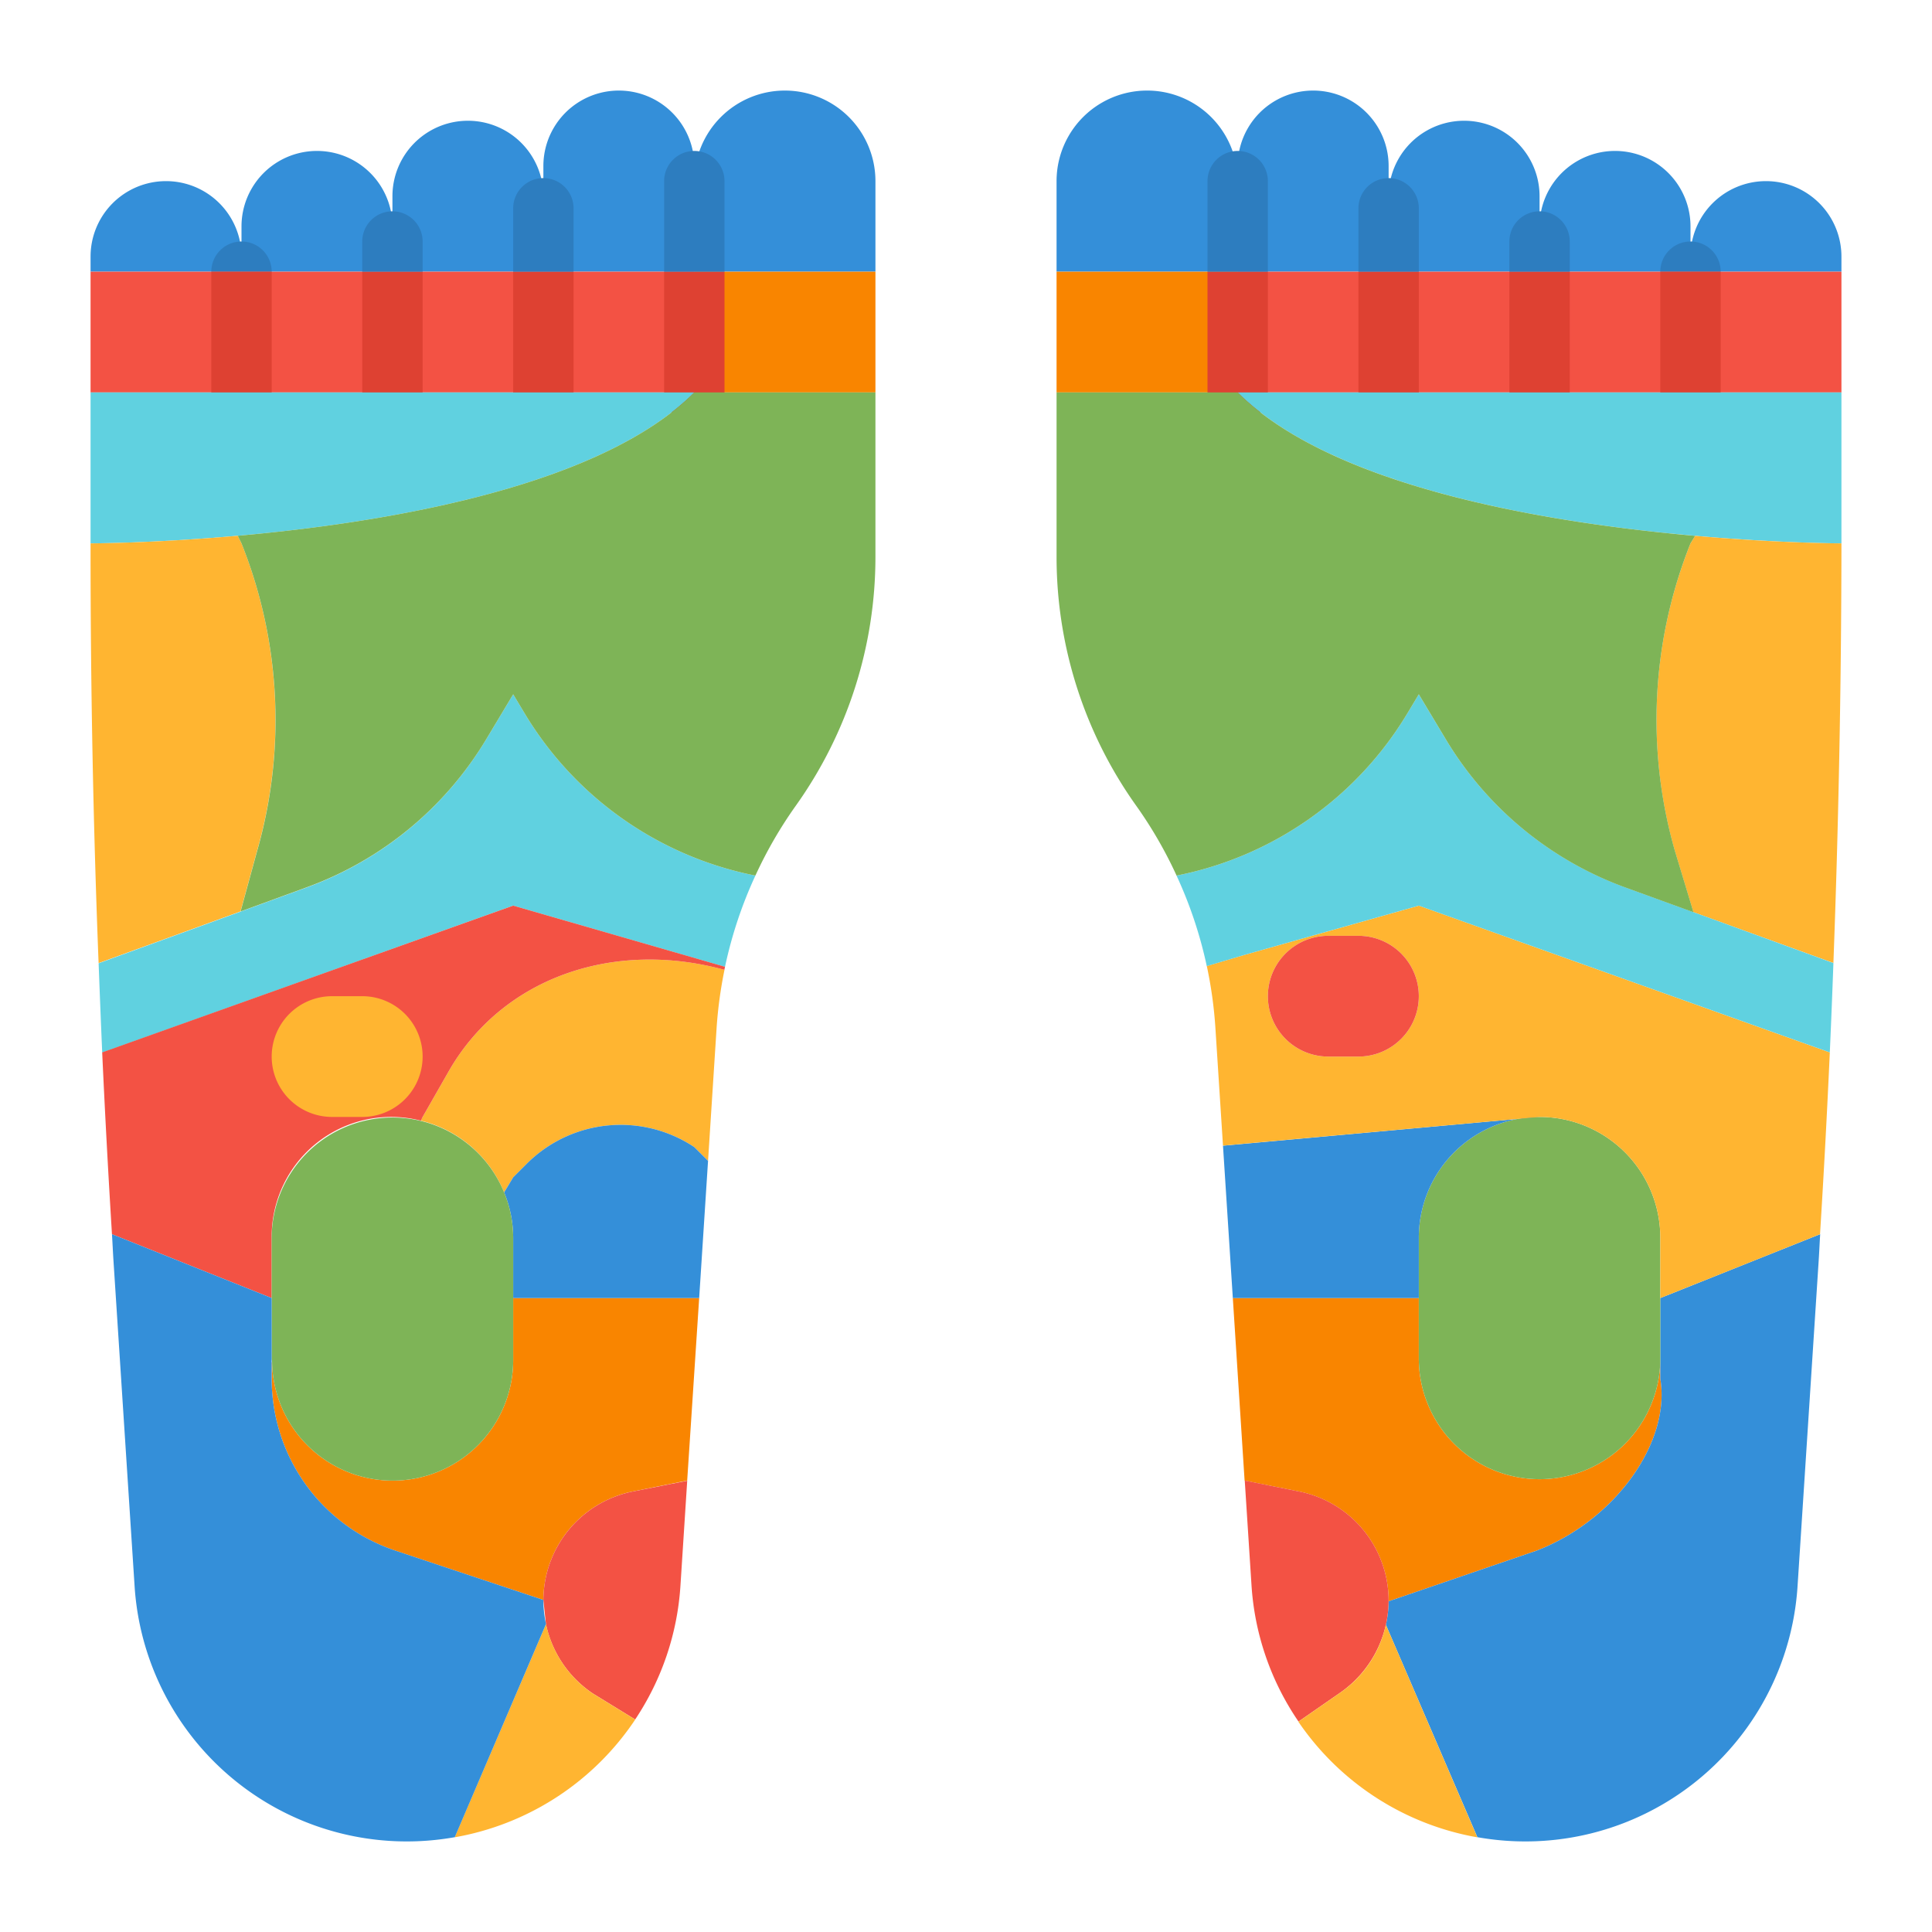 <svg xmlns="http://www.w3.org/2000/svg" viewBox="0 0 64 64"><title>acupressure-pressure-massage-spa</title><g id="flat"><path d="M26,3a3,3,0,0,0-3,3V9h6V6A3,3,0,0,0,26,3Z" style="fill:#348fd9"/><path d="M23,9V5.5a2.5,2.5,0,0,0-5,0V9Z" style="fill:#348fd9"/><path d="M18,9V6.5a2.5,2.5,0,0,0-5,0V9Z" style="fill:#348fd9"/><path d="M13,9V7.5a2.5,2.5,0,0,0-5,0V9Z" style="fill:#348fd9"/><path d="M8,8.5a2.5,2.5,0,0,0-5,0V9H8Z" style="fill:#348fd9"/><rect x="23" y="9" width="6" height="4" style="fill:#f98500"/><rect x="18" y="9" width="5" height="4" style="fill:#f35244"/><rect x="13" y="9" width="5" height="4" style="fill:#f35244"/><rect x="8" y="9" width="5" height="4" style="fill:#f35244"/><rect x="3" y="9" width="5" height="4" style="fill:#f35244"/><path d="M24,13a1,1,0,0,1-2,0V9h2Z" style="fill:#de4132"/><path d="M19,13a1,1,0,0,1-2,0V9h2Z" style="fill:#de4132"/><path d="M14,13a1,1,0,0,1-2,0V9h2Z" style="fill:#de4132"/><path d="M23,5a1,1,0,0,1,1,1V9H22V6A1,1,0,0,1,23,5Z" style="fill:#2d7dbf"/><path d="M18,5.9a1,1,0,0,1,1,1V9H17V6.9A1,1,0,0,1,18,5.9Z" style="fill:#2d7dbf"/><path d="M13,7a1,1,0,0,1,1,1V9H12V8A1,1,0,0,1,13,7Z" style="fill:#2d7dbf"/><path d="M8,8A1,1,0,0,1,9,9H7A1,1,0,0,1,8,8Z" style="fill:#2d7dbf"/><path d="M9,13a1,1,0,0,1-2,0V9H9Z" style="fill:#de4132"/><path d="M41,6a3,3,0,0,0-6,0V9h6Z" style="fill:#348fd9"/><path d="M46,9V5.5a2.5,2.5,0,0,0-5,0V9Z" style="fill:#348fd9"/><path d="M51,9V6.5a2.5,2.5,0,0,0-5,0V9Z" style="fill:#348fd9"/><path d="M56,9V7.5a2.5,2.5,0,0,0-5,0V9Z" style="fill:#348fd9"/><path d="M58.5,6A2.5,2.5,0,0,0,56,8.5V9h5V8.5A2.5,2.5,0,0,0,58.5,6Z" style="fill:#348fd9"/><rect x="35" y="9" width="6" height="4" style="fill:#f98500"/><rect x="41" y="9" width="5" height="4" style="fill:#f35244"/><rect x="46" y="9" width="5" height="4" style="fill:#f35244"/><rect x="51" y="9" width="5" height="4" style="fill:#f35244"/><rect x="56" y="9" width="5" height="4" style="fill:#f35244"/><path d="M40,13a1,1,0,0,0,2,0V9H40Z" style="fill:#de4132"/><path d="M45,13a1,1,0,0,0,2,0V9H45Z" style="fill:#de4132"/><path d="M50,13a1,1,0,0,0,2,0V9H50Z" style="fill:#de4132"/><path d="M41,5a1,1,0,0,0-1,1V9h2V6A1,1,0,0,0,41,5Z" style="fill:#2d7dbf"/><path d="M46,5.9a1,1,0,0,0-1,1V9h2V6.9A1,1,0,0,0,46,5.9Z" style="fill:#2d7dbf"/><path d="M51,7a1,1,0,0,0-1,1V9h2V8A1,1,0,0,0,51,7Z" style="fill:#2d7dbf"/><path d="M56,8a1,1,0,0,0-1,1h2A1,1,0,0,0,56,8Z" style="fill:#2d7dbf"/><path d="M55,13a1,1,0,0,0,2,0V9H55Z" style="fill:#de4132"/><path d="M55,45.675V45a4,4,0,0,1-8,0V43H40.839l.39,6.046,1.8.361A3.69,3.69,0,0,1,46,53.025h0v.02l4.9-1.677C53.482,50.373,55.352,47.794,55,45.675Z" style="fill:#f98500"/><path d="M55,43v2.675c.352,2.119-1.518,4.7-4.1,5.693L46,53.045a3.727,3.727,0,0,1-.091.778l3.031,7.036a9.035,9.035,0,0,0,10.608-8.341l.7-10.785c.018-.283.03-.566.048-.849Z" style="fill:#348fd9"/><path d="M51,37a4,4,0,0,0-4,4v4a4,4,0,0,0,8,0V41A4,4,0,0,0,51,37Z" style="fill:#7eb457"/><path d="M41,13c3.161,3.161,10.316,4.323,15.154,4.75C58.968,18,61,18,61,18V13Z" style="fill:#60d1e0"/><path d="M43.034,49.407l-1.8-.361.224,3.472a9.005,9.005,0,0,0,1.557,4.511l1.347-.934A3.74,3.74,0,0,0,46,53.025h0A3.69,3.69,0,0,0,43.034,49.407Z" style="fill:#f35244"/><path d="M45.908,53.823A3.688,3.688,0,0,1,44.357,56.1l-1.347.934a9.074,9.074,0,0,0,5.929,3.83Z" style="fill:#ffb531"/><path d="M40.513,37.953,40.839,43H47V41a4,4,0,0,1,4-4Z" style="fill:#348fd9"/><path d="M41.25,31.625,39.977,32a14.2,14.2,0,0,1,.284,2.04l.252,3.91L51,37a4,4,0,0,1,4,4v2l5.291-2.116q.188-3.01.324-6.022L47,30ZM45,35H44a2,2,0,0,1,0-4h1a2,2,0,0,1,0,4Z" style="fill:#ffb531"/><path d="M56.154,17.75,56,18a15.75,15.75,0,0,0-.521,10.178l.617,2.039L60.734,31.9q.255-6.826.266-13.661V18S58.968,18,56.154,17.75Z" style="fill:#ffb531"/><path d="M56.1,30.217l-2.254-.82A11.526,11.526,0,0,1,47.9,24.5L47,23l-.377.628A11.525,11.525,0,0,1,39,29l-.024.009a14.164,14.164,0,0,1,1,2.994l1.273-.378L47,30l13.615,4.862q.066-1.479.119-2.959Z" style="fill:#60d1e0"/><path d="M46.623,23.628,47,23l.9,1.5a11.526,11.526,0,0,0,5.945,4.9l2.254.82-.617-2.039A15.75,15.75,0,0,1,56,18l.154-.25C51.316,17.323,44.161,16.161,41,13H35v5.449A14.2,14.2,0,0,0,37.645,26.7a14.167,14.167,0,0,1,1.331,2.306L39,29A11.525,11.525,0,0,0,46.623,23.628Z" style="fill:#7eb457"/><path d="M45,31H44a2,2,0,0,0,0,4h1a2,2,0,0,0,0-4Z" style="fill:#f35244"/><path d="M3,13v5s2.045,0,4.874-.252C12.711,17.318,19.845,16.155,23,13Z" style="fill:#60d1e0"/><path d="M8,18l-.126-.252C5.045,18,3,18,3,18v.242q0,6.834.266,13.661l4.7-1.71.551-2.015A15.75,15.75,0,0,0,8,18Z" style="fill:#ffb531"/><path d="M14.862,35.491,14,37l-.057.124A4,4,0,0,1,16.7,39.5L17,39l.451-.451A4.4,4.4,0,0,1,23,38l.455.455.284-4.412A14.268,14.268,0,0,1,24,32.126C20.271,31.109,16.617,32.42,14.862,35.491Z" style="fill:#ffb531"/><path d="M25,29a11.525,11.525,0,0,1-7.623-5.372L17,23l-.9,1.5a11.526,11.526,0,0,1-5.945,4.9l-2.188.8-4.7,1.71q.055,1.48.119,2.959L17,30l7.017,2.028A14.2,14.2,0,0,1,25.026,29Z" style="fill:#60d1e0"/><path d="M3.385,34.862q.138,3.012.324,6.022L9,43V41a3.959,3.959,0,0,1,4.943-3.876L14,37l.862-1.509c1.755-3.071,5.409-4.382,9.134-3.365l.021-.1L17,30Z" style="fill:#f35244"/><path d="M17,45a3.994,3.994,0,0,1-7.987.125H9v.55a6,6,0,0,0,4.1,5.693L18,53a3.689,3.689,0,0,1,2.964-3.594l1.8-.361L23.161,43H17Z" style="fill:#f98500"/><path d="M23,13c-3.155,3.155-10.289,4.318-15.126,4.748L8,18a15.75,15.75,0,0,1,.521,10.178L7.97,30.193l2.188-.8A11.526,11.526,0,0,0,16.1,24.5L17,23l.377.628A11.525,11.525,0,0,0,25,29l.026,0a14.2,14.2,0,0,1,1.329-2.3A14.2,14.2,0,0,0,29,18.449V13Z" style="fill:#7eb457"/><path d="M17.451,38.549,17,39l-.3.5A3.982,3.982,0,0,1,17,41v2h6.161l.294-4.545L23,38A4.4,4.4,0,0,0,17.451,38.549Z" style="fill:#348fd9"/><path d="M16.7,39.5A4,4,0,0,0,9,41v4c0,.043.011.083.013.125A3.994,3.994,0,0,0,17,45V41A3.982,3.982,0,0,0,16.7,39.5Z" style="fill:#7eb457"/><path d="M12,37H11a2,2,0,0,1,0-4h1a2,2,0,0,1,0,4Z" style="fill:#ffb531"/><path d="M20.966,49.407A3.689,3.689,0,0,0,18,53l.085.8a3.684,3.684,0,0,0,1.556,2.3l1.4.86a9.013,9.013,0,0,0,1.5-4.437l.224-3.472Z" style="fill:#f35244"/><path d="M18.087,53.8l-3.026,7.063a9.076,9.076,0,0,0,5.981-3.9l-1.4-.86A3.684,3.684,0,0,1,18.087,53.8Z" style="fill:#ffb531"/><path d="M18,53.025h0L18,53l-4.9-1.633A6,6,0,0,1,9,45.675V43L3.709,40.884c.018.283.03.566.048.849l.7,10.785a9.035,9.035,0,0,0,10.608,8.341L18.087,53.8A3.725,3.725,0,0,1,18,53.025Z" style="fill:#348fd9"/></g></svg>